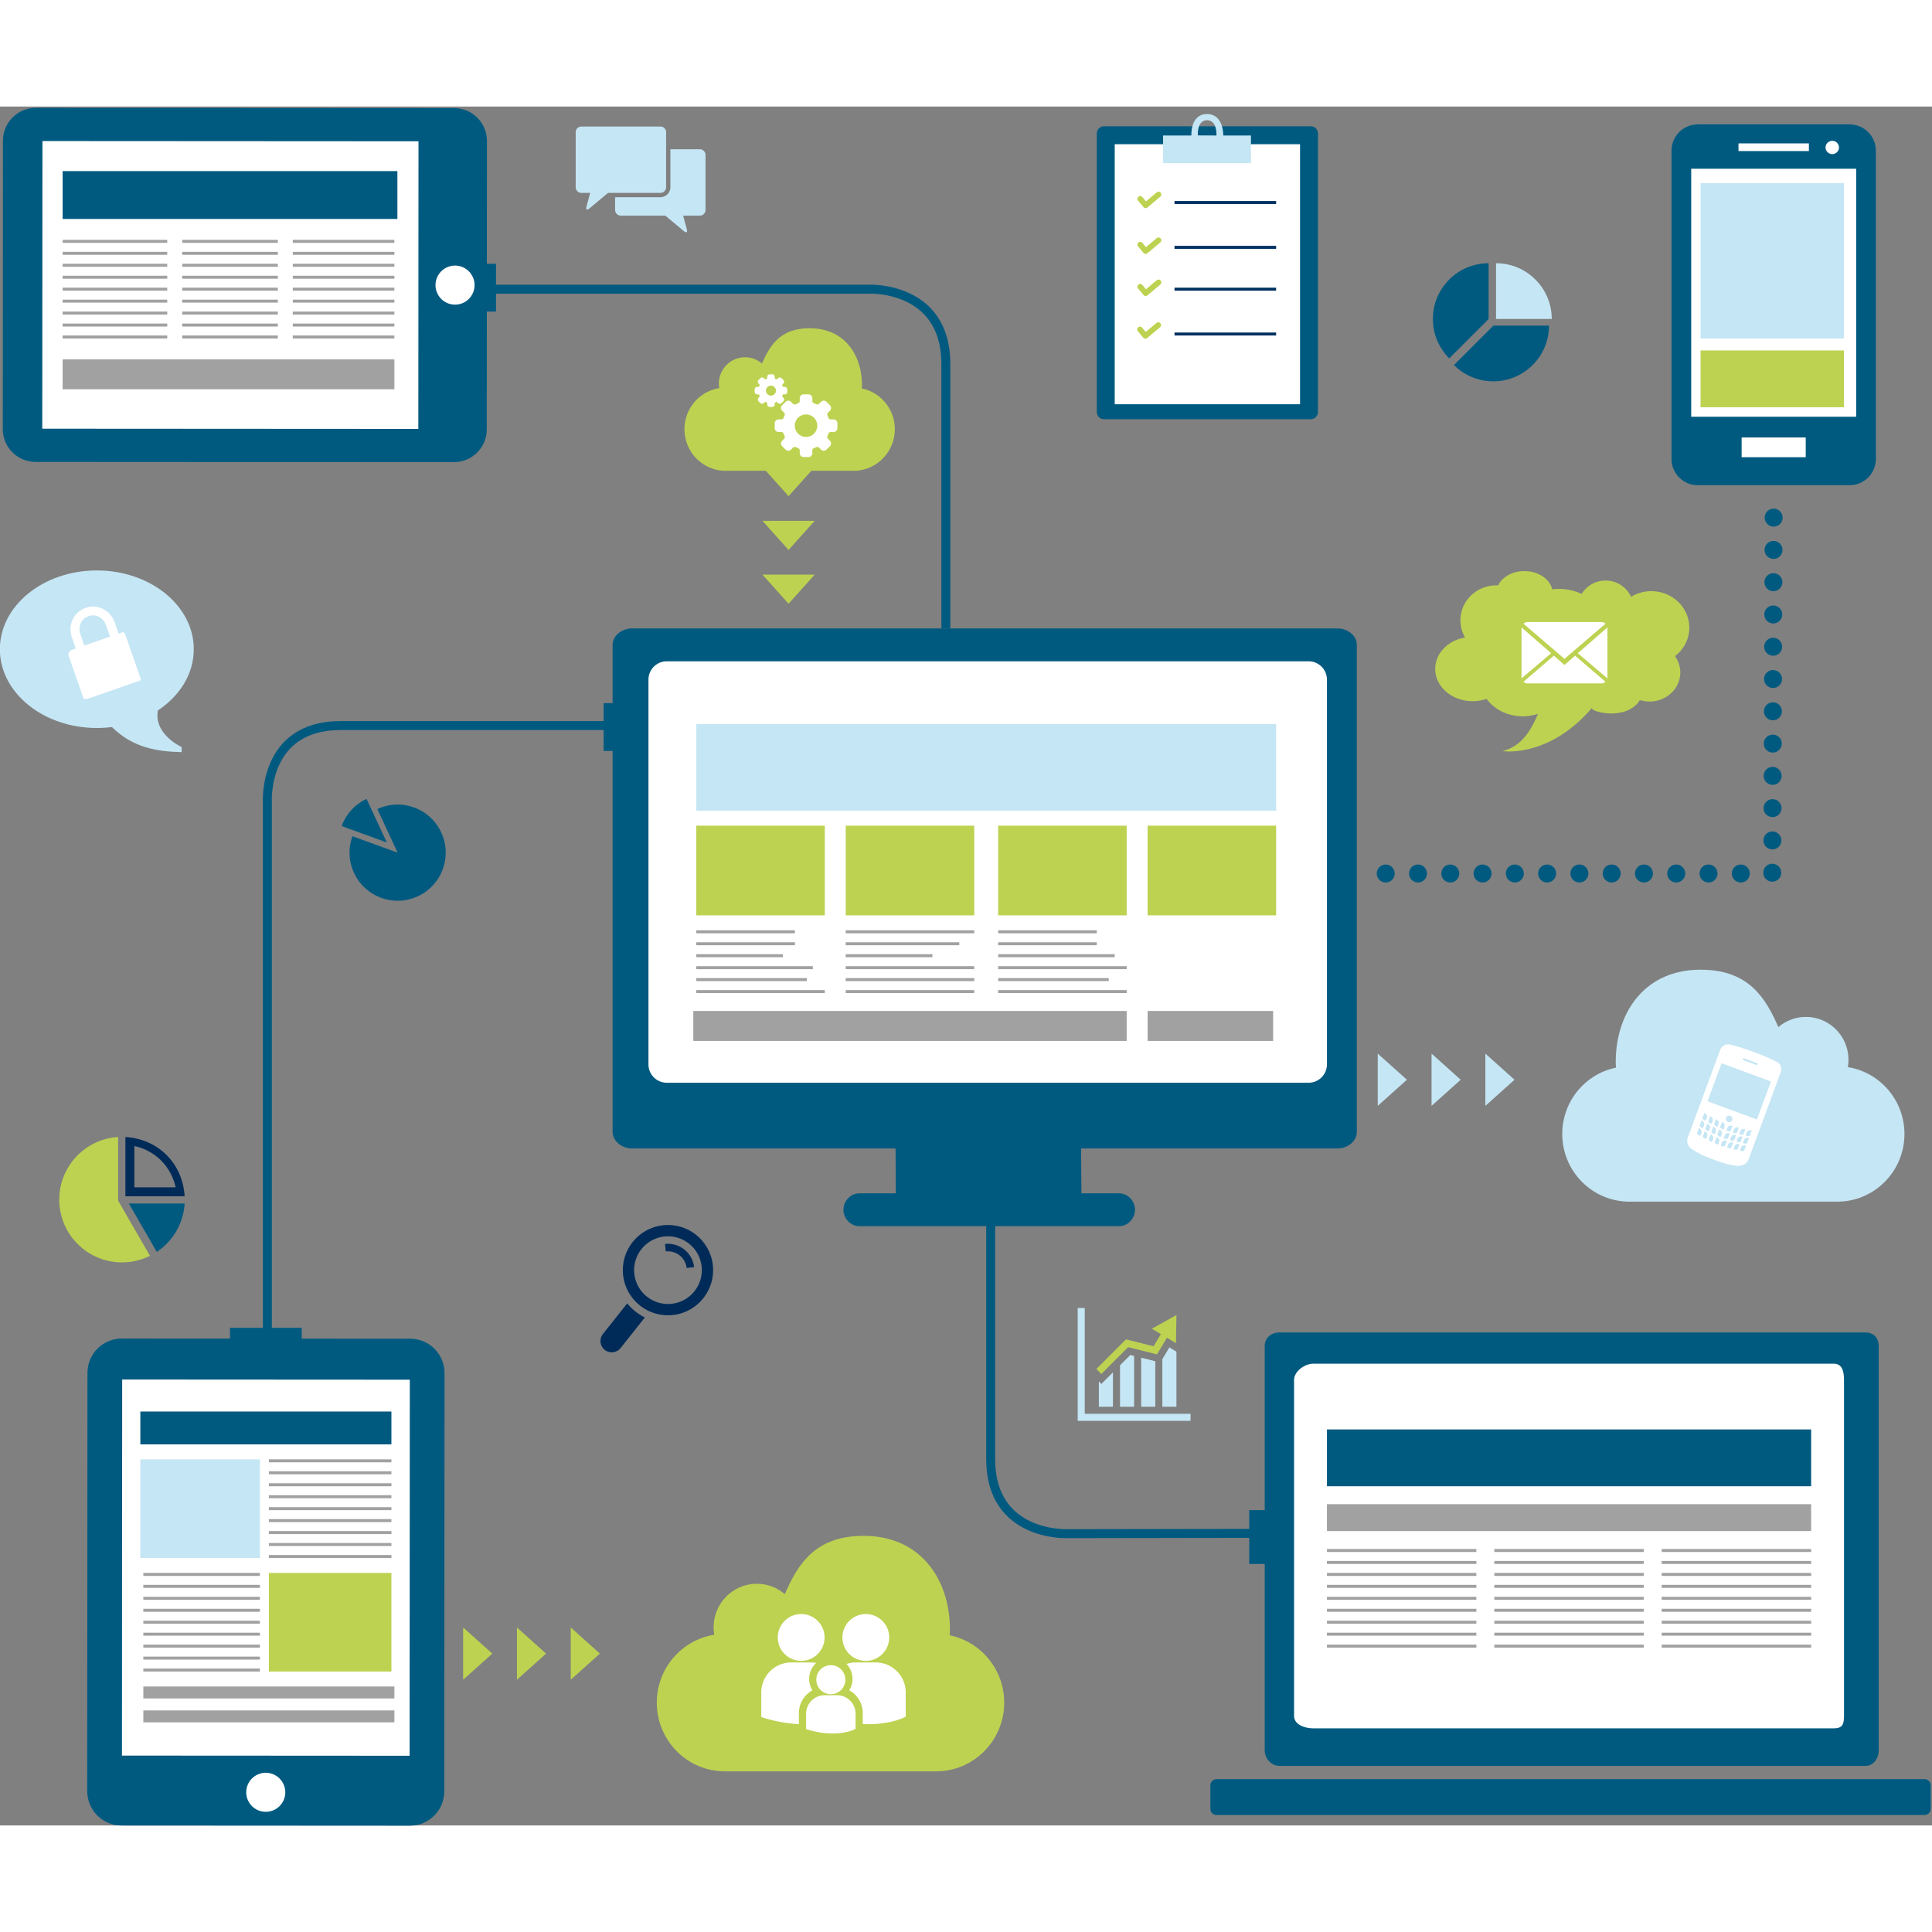 <svg width="600" height="600" viewBox="0 0 500.306 445.123" xmlns="http://www.w3.org/2000/svg"><rect x="0" y="0" width="500.306" height="445.123" fill="#808080" stroke="none"/><defs><clipPath clipPathUnits="userSpaceOnUse" id="a"><path d="M0 800h800V0H0Z"/></clipPath></defs><g clip-path="url(#a)" transform="matrix(.774 0 0 -.774 -56.537 552.328)" style="display:inline"><g style="fill:#bdd251"><path d="M0 0a11.444 11.444 0 0 0-1.539 5.868c.073 6.465 5.493 11.646 12.108 11.569l.509-.017c1.299 2.827 4.81 4.83 8.917 4.783 4.619-.05 8.425-2.679 9.158-6.084.797.094 1.613.143 2.448.133 2.714-.03 5.249-.639 7.416-1.667a9.39 9.39 0 0 0 8.111 4.466 9.407 9.407 0 0 0 8.425-5.437 13.02 13.02 0 0 0 6.92 1.882c7.011-.081 12.634-5.605 12.556-12.343-.04-3.814-1.907-7.199-4.788-9.402 1.141-1.588 1.801-3.505 1.778-5.565-.062-5.383-4.746-9.692-10.463-9.627-1.074.011-3.077.474-3.077.474-4.477-7.184-17.057-3.805-15.976-2.534-14.211-16.711-29.588-14.621-29.957-14.475 6.06 1.445 9.32 6.384 11.863 12.418a16.014 16.014 0 0 0-5.27-.815c-5.037.058-9.439 2.386-11.94 5.851a14.094 14.094 0 0 0-4.852-.789c-6.876.079-12.394 4.96-12.326 10.9C-9.921-5.24-5.646-.968 0 0" style="fill:#bdd251;fill-opacity:1;fill-rule:nonzero;stroke:none" transform="translate(563.206 535.965)"/></g><g style="fill:#005a80"><path d="M0 0h-196.102c-2.684 0-4.899-1.81-4.899-4.495v-135.328c0-2.685 2.215-5.184 4.899-5.184H.01c2.685 0 4.415 2.501 4.415 5.184V-4.495C4.425-1.81 2.687 0 0 0" style="fill:#005a80;fill-opacity:1;fill-rule:nonzero;stroke:none" transform="translate(697.18 303.446)"/></g><path d="M0 0c0-2.949-.641-4.144-3.419-4.144h-174.166C-180.363-4.144-184-2.949-184 0v112.402c0 2.949 3.637 5.454 6.415 5.454H-3.419c2.778 0 3.419-2.505 3.419-5.454z" style="fill:#fff;fill-opacity:1;fill-rule:nonzero;stroke:none" transform="translate(690 175.144)"/><g style="fill:#005a80"><path d="M0 0a2.044 2.044 0 0 0-2.044-2.044h-236.912A2.044 2.044 0 0 0-241 0v7.912c0 1.129.915 2.044 2.044 2.044H-2.044A2.044 2.044 0 0 0 0 7.912Z" style="fill:#005a80;fill-opacity:1;fill-rule:nonzero;stroke:none" transform="translate(719 144.044)"/></g><g style="fill:#005a80"><path d="m0 0-.056-96.5c-.004-6.083 4.914-10.982 10.992-10.986l139.938-.082c6.06-.003 10.998 4.891 11.001 10.974l.057 96.499c.003 6.064-4.924 10.988-10.988 10.991l-139.939.082C4.927 10.987.004 6.064 0 0" style="fill:#005a80;fill-opacity:1;fill-rule:nonzero;stroke:none" transform="translate(74.032 702.192)"/></g><path d="M0 0a6.525 6.525 0 0 0-6.53-6.527 6.53 6.53 0 1 0 .008 13.062C-2.916 6.533.002 3.601 0 0" style="fill:#fff;fill-opacity:1;fill-rule:nonzero;stroke:none" transform="translate(231.815 653.855)"/><path d="m0 0-.056-96.233-125.815.074.057 96.233z" style="fill:#fff;fill-opacity:1;fill-rule:nonzero;stroke:none" transform="translate(213.06 701.982)"/><g style="fill:#005a80"><path d="M0 0a2.416 2.416 0 0 0-2.416-2.416h-69.168A2.416 2.416 0 0 0-74 0v93.167a2.417 2.417 0 0 0 2.416 2.417h69.168A2.417 2.417 0 0 0 0 93.167Z" style="fill:#005a80;fill-opacity:1;fill-rule:nonzero;stroke:none" transform="translate(514 611.416)"/></g><path d="M508 614h-62v87h62z" style="fill:#fff;fill-opacity:1;fill-rule:nonzero;stroke:none"/><g style="fill:#c5e6f4"><path d="M0 0c3.297.009 3.177-4.501 3.157-5.1l-6.228.025C-3.247.311 0 0 0 0m5.437-5.1S5.638 2.073 0 2.073-5.235-5.1-5.235-5.1h-9.464v-9.263h29.398V-5.1Z" style="fill:#c5e6f4;fill-opacity:1;fill-rule:nonzero;stroke:none" transform="translate(476.875 709.021)"/></g><path d="M500 681h-34v1h34zm0-15h-34v1h34zm0-14h-34v1h34zm0-15h-34v1h34z" style="fill:#003160;fill-opacity:1;fill-rule:nonzero;stroke:none"/><g style="fill:#bdd251"><path d="m0 0-3.589-3.013-1.206 1.436A.936.936 0 1 1-6.23-2.782l1.809-2.154a.937.937 0 0 1 1.32-.115l4.306 3.616A.936.936 0 1 1 0 0" style="fill:#bdd251;fill-opacity:1;fill-rule:nonzero;stroke:none" transform="translate(460.048 684.882)"/></g><g style="fill:#bdd251"><path d="m0 0-3.589-3.013-1.206 1.436A.936.936 0 1 1-6.23-2.782l1.809-2.153a.936.936 0 0 1 1.32-.116l4.306 3.616A.936.936 0 1 1 0 0" style="fill:#bdd251;fill-opacity:1;fill-rule:nonzero;stroke:none" transform="translate(460.048 669.578)"/></g><g style="fill:#bdd251"><path d="m0 0-3.589-3.013-1.206 1.436A.936.936 0 1 1-6.23-2.782l1.809-2.153a.936.936 0 0 1 1.32-.116l4.306 3.616A.936.936 0 1 1 0 0" style="fill:#bdd251;fill-opacity:1;fill-rule:nonzero;stroke:none" transform="translate(460.048 655.483)"/></g><path d="m0 0-3.589-3.013-1.206 1.436A.936.936 0 1 1-6.23-2.782l1.809-2.153a.936.936 0 0 1 1.32-.116l4.306 3.616A.936.936 0 1 1 0 0" style="fill:#bdd251;fill-opacity:1;fill-rule:nonzero;stroke:none" transform="translate(459.967 641.206)"/><g style="fill:#005a80;stroke:#005a80"><path d="m0 0-96.5.056c-6.083.004-10.982-4.914-10.986-10.992l-.082-139.938c-.003-6.06 4.891-10.998 10.974-11.001l96.499-.057c6.064-.003 10.988 4.924 10.991 10.988l.082 139.939C10.987-4.927 6.064-.004 0 0" style="fill:#005a80;fill-opacity:1;fill-rule:nonzero;stroke:#005a80" transform="translate(210.292 300.856)"/></g><path d="M0 0a6.525 6.525 0 0 0-6.527 6.53 6.53 6.53 0 1 0 13.062-.008C6.533 2.916 3.601-.002 0 0" style="fill:#fff;fill-opacity:1;fill-rule:nonzero;stroke:none" transform="translate(161.955 143.073)"/><path d="m0 0-96.233.056.074 125.815 96.233-.057z" style="fill:#fff;fill-opacity:1;fill-rule:nonzero;stroke:none" transform="translate(210.082 161.827)"/><g style="fill:#bdd251"><path d="M0 0c0-7.687-6.187-13.92-13.816-13.92h-42.747c-7.628 0-13.813 6.233-13.813 13.92 0 6.943 5.044 12.694 11.643 13.747a8.83 8.83 0 0 0-.13 1.504c0 4.871 3.919 8.819 8.755 8.819a8.663 8.663 0 0 0 5.657-2.093c2.718 6.171 6.202 11.803 15.978 11.803 11.855 0 17.474-9.213 17.474-18.934 0-.406-.017-.809-.045-1.208C-4.742 12.345 0 6.73 0 0" style="fill:#bdd251;fill-opacity:1;fill-rule:nonzero;stroke:none" transform="translate(372.423 605.65)"/></g><g style="fill:#bdd251"><path d="M0 0c0-12.697-10.218-22.99-22.818-22.99H-93.42c-12.6 0-22.814 10.293-22.814 22.99 0 11.467 8.33 20.966 19.229 22.704a14.677 14.677 0 0 0-.215 2.485c0 8.045 6.473 14.566 14.46 14.566 3.562 0 6.825-1.298 9.344-3.458 4.489 10.193 10.244 19.494 26.389 19.494 19.58 0 28.861-15.215 28.861-31.271 0-.671-.029-1.336-.074-1.995C-7.832 20.389 0 11.116 0 0" style="fill:#bdd251;fill-opacity:1;fill-rule:nonzero;stroke:none" transform="translate(409.025 179.6)"/></g><g style="fill:#c5e6f4"><path d="M0 0c0-12.506 10.065-22.644 22.475-22.644h69.539c12.41 0 22.471 10.138 22.471 22.644 0 11.295-8.205 20.651-18.94 22.363.137.792.212 1.608.212 2.447 0 7.924-6.376 14.346-14.242 14.346a14.089 14.089 0 0 1-9.204-3.405C67.89 45.79 62.221 54.952 46.319 54.952c-19.285 0-28.426-14.986-28.426-30.801 0-.661.028-1.316.072-1.965C7.714 20.082 0 10.949 0 0" style="fill:#c5e6f4;fill-opacity:1;fill-rule:nonzero;stroke:none" transform="translate(595.731 369.856)"/></g><g style="fill:#005a80"><path d="M0 0a3 3 0 1 1-6 0 3 3 0 0 1 6 0" style="fill:#005a80;fill-opacity:1;fill-rule:nonzero;stroke:none" transform="translate(669.46 576.066)"/></g><g style="fill:#005a80"><path d="M0 0a3 3 0 1 1-6 0 3 3 0 0 1 6 0" style="fill:#005a80;fill-opacity:1;fill-rule:nonzero;stroke:none" transform="translate(669.418 565.266)"/></g><g style="fill:#005a80"><path d="M0 0a3 3 0 1 1-6 0 3 3 0 0 1 6 0" style="fill:#005a80;fill-opacity:1;fill-rule:nonzero;stroke:none" transform="translate(669.376 554.466)"/></g><g style="fill:#005a80"><path d="M0 0a3 3 0 1 1-6 0 3 3 0 0 1 6 0" style="fill:#005a80;fill-opacity:1;fill-rule:nonzero;stroke:none" transform="translate(669.335 543.666)"/></g><g style="fill:#005a80"><path d="M0 0a3 3 0 1 1-6 0 3 3 0 0 1 6 0" style="fill:#005a80;fill-opacity:1;fill-rule:nonzero;stroke:none" transform="translate(669.293 532.866)"/></g><g style="fill:#005a80"><path d="M0 0a3 3 0 1 1-6 0 3 3 0 0 1 6 0" style="fill:#005a80;fill-opacity:1;fill-rule:nonzero;stroke:none" transform="translate(669.251 522.066)"/></g><g style="fill:#005a80"><path d="M0 0a3 3 0 1 1-6 0 3 3 0 0 1 6 0" style="fill:#005a80;fill-opacity:1;fill-rule:nonzero;stroke:none" transform="translate(669.21 511.266)"/></g><g style="fill:#005a80"><path d="M0 0a3 3 0 1 1-6 0 3 3 0 0 1 6 0" style="fill:#005a80;fill-opacity:1;fill-rule:nonzero;stroke:none" transform="translate(669.168 500.466)"/></g><g style="fill:#005a80"><path d="M0 0a3 3 0 1 1-6 0 3 3 0 0 1 6 0" style="fill:#005a80;fill-opacity:1;fill-rule:nonzero;stroke:none" transform="translate(669.126 489.666)"/></g><g style="fill:#005a80"><path d="M0 0a3 3 0 1 1-6 0 3 3 0 0 1 6 0" style="fill:#005a80;fill-opacity:1;fill-rule:nonzero;stroke:none" transform="translate(669.085 478.866)"/></g><g style="fill:#005a80"><path d="M0 0a3 3 0 1 1-6 0 3 3 0 0 1 6 0" style="fill:#005a80;fill-opacity:1;fill-rule:nonzero;stroke:none" transform="translate(669.043 468.067)"/></g><g style="fill:#005a80"><path d="M0 0a3 3 0 1 1-6 0 3 3 0 0 1 6 0" style="fill:#005a80;fill-opacity:1;fill-rule:nonzero;stroke:none" transform="translate(669.001 457.267)"/></g><g style="fill:#005a80"><path d="M0 0a3 3 0 1 1-6 0 3 3 0 0 1 6 0" style="fill:#005a80;fill-opacity:1;fill-rule:nonzero;stroke:none" transform="translate(658.467 457)"/></g><g style="fill:#005a80"><path d="M0 0a3 3 0 1 1-6 0 3 3 0 0 1 6 0" style="fill:#005a80;fill-opacity:1;fill-rule:nonzero;stroke:none" transform="translate(647.667 457)"/></g><g style="fill:#005a80"><path d="M0 0a3 3 0 1 1-6 0 3 3 0 0 1 6 0" style="fill:#005a80;fill-opacity:1;fill-rule:nonzero;stroke:none" transform="translate(636.867 457)"/></g><g style="fill:#005a80"><path d="M0 0a3 3 0 1 1-6 0 3 3 0 0 1 6 0" style="fill:#005a80;fill-opacity:1;fill-rule:nonzero;stroke:none" transform="translate(626.067 457)"/></g><g style="fill:#005a80"><path d="M0 0a3 3 0 1 1-6 0 3 3 0 0 1 6 0" style="fill:#005a80;fill-opacity:1;fill-rule:nonzero;stroke:none" transform="translate(615.267 457)"/></g><g style="fill:#005a80"><path d="M0 0a3 3 0 1 1-6 0 3 3 0 0 1 6 0" style="fill:#005a80;fill-opacity:1;fill-rule:nonzero;stroke:none" transform="translate(604.467 457)"/></g><g style="fill:#005a80"><path d="M0 0a3 3 0 1 1-6 0 3 3 0 0 1 6 0" style="fill:#005a80;fill-opacity:1;fill-rule:nonzero;stroke:none" transform="translate(593.667 457)"/></g><g style="fill:#005a80"><path d="M0 0a3 3 0 1 1-6 0 3 3 0 0 1 6 0" style="fill:#005a80;fill-opacity:1;fill-rule:nonzero;stroke:none" transform="translate(582.867 457)"/></g><g style="fill:#005a80"><path d="M0 0a3 3 0 1 1-6 0 3 3 0 0 1 6 0" style="fill:#005a80;fill-opacity:1;fill-rule:nonzero;stroke:none" transform="translate(572.067 457)"/></g><g style="fill:#005a80"><path d="M0 0a3 3 0 1 1-6 0 3 3 0 0 1 6 0" style="fill:#005a80;fill-opacity:1;fill-rule:nonzero;stroke:none" transform="translate(561.267 457)"/></g><g style="fill:#005a80"><path d="M0 0a3 3 0 1 1-6 0 3 3 0 0 1 6 0" style="fill:#005a80;fill-opacity:1;fill-rule:nonzero;stroke:none" transform="translate(550.467 457)"/></g><g style="fill:#005a80"><path d="M0 0a3 3 0 1 1-6 0 3 3 0 0 1 6 0" style="fill:#005a80;fill-opacity:1;fill-rule:nonzero;stroke:none" transform="translate(539.667 457)"/></g><g style="fill:#005a80"><path d="M0 0h-236.056c-3.232 0-6.509-2.297-6.509-5.528V-168.43c0-3.231 3.277-5.57 6.509-5.57h88.166s.059-15 .08-15h-12.157c-2.962 0-5.365-2.537-5.365-5.498 0-2.962 2.403-5.502 5.365-5.502h86.815c2.962 0 5.365 2.537 5.365 5.502 0 2.961-2.403 5.498-5.365 5.498h-12.555c.019 0-.121 15-.121 15H.012c3.232 0 6.423 2.342 6.423 5.57V-5.528C6.435-2.297 3.235 0 0 0" style="fill:#005a80;fill-opacity:1;fill-rule:nonzero;stroke:none" transform="translate(520.565 539)"/></g><path d="M0 0a6.142 6.142 0 0 0-6.142-6.142h-214.716A6.142 6.142 0 0 0-227 0v128.715a6.142 6.142 0 0 0 6.142 6.143H-6.142A6.142 6.142 0 0 0 0 128.715z" style="fill:#fff;fill-opacity:1;fill-rule:nonzero;stroke:none" transform="translate(517 393.142)"/><g style="fill:#005a80"><path d="M0 0h-50.797c-4.858 0-8.782-3.94-8.782-8.798v-103.141c0-4.842 3.924-8.786 8.782-8.786H0c4.85 0 8.79 3.94 8.79 8.786V-8.798C8.786-3.94 4.85 0 0 0" style="fill:#005a80;fill-opacity:1;fill-rule:nonzero;stroke:none" transform="translate(691.865 707.634)"/></g><path d="M694.067 609.82h-55.194v82.974h55.194z" style="fill:#fff;fill-opacity:1;fill-rule:nonzero;stroke:none"/><path d="M0 0h-23.551v2.568H.004V0Z" style="fill:#fff;fill-opacity:1;fill-rule:nonzero;stroke:none" transform="translate(678.244 698.707)"/><path d="M0 0a2.253 2.253 0 0 0-4.504 0 2.253 2.253 0 0 0 2.252 2.248A2.25 2.25 0 0 0 0 0" style="fill:#fff;fill-opacity:1;fill-rule:nonzero;stroke:none" transform="translate(688.321 699.88)"/><path d="M677.188 596.282h-21.447v6.599h21.447z" style="fill:#fff;fill-opacity:1;fill-rule:nonzero;stroke:none"/><g style="stroke:#005a80;stroke-opacity:1"><path d="M0 0h128s25.5 1 25.5-25v-88.5" style="fill:none;stroke:#005a80;stroke-width:3;stroke-linecap:butt;stroke-linejoin:miter;stroke-miterlimit:10;stroke-dasharray:none;stroke-opacity:1" transform="translate(236 652.5)"/></g><path d="M239 645h-6v16h6zm42-147h-6v16h6z" style="fill:#005a80;fill-opacity:1;fill-rule:nonzero;stroke:none"/><g style="fill:#005a80"><path d="M0 0v18.646h-.004c-10.297 0-18.639-8.345-18.639-18.64 0-5.158 2.093-9.826 5.479-13.201L.029 0Z" style="fill:#005a80;fill-opacity:1;fill-rule:nonzero;stroke:none" transform="translate(571.088 642.533)"/></g><g style="fill:#005a80"><path d="M0 0a18.588 18.588 0 0 1 13.161-5.441c10.293 0 18.638 8.342 18.641 18.635H13.195Z" style="fill:#005a80;fill-opacity:1;fill-rule:nonzero;stroke:none" transform="translate(559.495 627.113)"/></g><g style="fill:#c5e6f4"><path d="M0 0v-18.646h18.638v.005C18.638-8.348 10.292-.004 0 0" style="fill:#c5e6f4;fill-opacity:1;fill-rule:nonzero;stroke:none" transform="translate(573.577 661.179)"/></g><g style="fill:#bdd251"><path d="m0 0 10.473-18.141a20.86 20.86 0 0 0-9.337-2.211c-11.602 0-21.008 9.407-21.008 21.008 0 11.159 8.706 20.26 19.695 20.942V.656C-.177.431-.118.205 0 0" style="fill:#bdd251;fill-opacity:1;fill-rule:nonzero;stroke:none" transform="translate(112.747 347.243)"/></g><path d="M0 0c7-1.526 12.288-6.831 13.814-13.831H0Zm-3 3.011v-19.842h19.824C16.17-5.831 8 2.357-3 3.011" style="fill:#002b59;fill-opacity:1;fill-rule:nonzero;stroke:none" transform="translate(118 365.83)"/><g style="fill:#005a80"><path d="M0 0a20.974 20.974 0 0 1 9.325 16.185H-9.343Z" style="fill:#005a80;fill-opacity:1;fill-rule:nonzero;stroke:none" transform="translate(125.5 330.402)"/></g><g style="fill:#005a80"><path d="M0 0a16.03 16.03 0 0 0 8.323 9.072l6.788-14.581Z" style="fill:#005a80;fill-opacity:1;fill-rule:nonzero;stroke:none" transform="translate(187.363 472.876)"/></g><g style="fill:#005a80"><path d="m0 0 6.788-14.581-15.109 5.51a16.021 16.021 0 0 1 .528-12.298c3.748-8.052 13.317-11.542 21.369-7.794 8.051 3.748 11.541 13.318 7.793 21.37C17.621.258 8.052 3.748 0 0" style="fill:#005a80;fill-opacity:1;fill-rule:nonzero;stroke:none" transform="translate(199.292 478.557)"/></g><g style="fill:#c5e6f4"><path d="M0 0v-2.36h-37.757v37.757h2.36V0Z" style="fill:#c5e6f4;fill-opacity:1;fill-rule:nonzero;stroke:none" transform="translate(471.367 276.234)"/></g><g style="fill:#bdd251"><path d="m0 0 9.64-2.408 3.337 5.558L16 1.334l.157 9.412-8.23-4.568 3.024-1.816L8.515.302-.724 2.613l-9.911-9.911 1.668-1.669z" style="fill:#bdd251;fill-opacity:1;fill-rule:nonzero;stroke:none" transform="translate(450.49 298.525)"/></g><g style="fill:#c5e6f4"><path d="M0 0h4.72v17l-1.275.318L0 13.873Z" style="fill:#c5e6f4;fill-opacity:1;fill-rule:nonzero;stroke:none" transform="translate(447.77 278.594)"/></g><g style="fill:#c5e6f4"><path d="M0 0v-8.462h4.72V3.051L.834-.834Z" style="fill:#c5e6f4;fill-opacity:1;fill-rule:nonzero;stroke:none" transform="translate(440.69 287.056)"/></g><g style="fill:#c5e6f4"><path d="M0 0v-15.929h4.72v18.42L2.348 3.913Z" style="fill:#c5e6f4;fill-opacity:1;fill-rule:nonzero;stroke:none" transform="translate(461.928 294.522)"/></g><g style="fill:#c5e6f4"><path d="M0 0v15.23l-4.72 1.18V0Z" style="fill:#c5e6f4;fill-opacity:1;fill-rule:nonzero;stroke:none" transform="translate(459.568 278.594)"/></g><g style="stroke:#005a80;stroke-opacity:1"><path d="M0 0h-88.997c-26 0-24.503-25.497-24.503-25.497v-128l-.005-56.703" style="fill:none;stroke:#005a80;stroke-width:3;stroke-linecap:butt;stroke-linejoin:miter;stroke-miterlimit:10;stroke-dasharray:none;stroke-opacity:1" transform="translate(276 506.5)"/></g><path d="M174 296h-24v9h24z" style="fill:#005a80;fill-opacity:1;fill-rule:nonzero;stroke:none"/><g style="stroke:#005a80;stroke-opacity:1"><path d="m0 0-71.625-.119S-97.25-1.242-97.25 24.758v88.995" style="fill:none;stroke:#005a80;stroke-width:3;stroke-linecap:butt;stroke-linejoin:miter;stroke-miterlimit:10;stroke-dasharray:none;stroke-opacity:1" transform="translate(501.75 236.248)"/></g><path d="M499 226h-8v18h8z" style="fill:#005a80;fill-opacity:1;fill-rule:nonzero;stroke:none"/><path d="M500 478H306v29h194z" style="fill:#c5e6f4;fill-opacity:1;fill-rule:nonzero;stroke:none"/><path d="M679 252H517v19h162z" style="fill:#005a80;fill-opacity:1;fill-rule:nonzero;stroke:none"/><path d="M679 237H517v9h162z" style="fill:#a1a1a1;fill-opacity:1;fill-rule:nonzero;stroke:none"/><path d="M690 636h-48v52h48z" style="fill:#c5e6f4;fill-opacity:1;fill-rule:nonzero;stroke:none"/><path d="M690 613h-48v19h48z" style="fill:#bdd251;fill-opacity:1;fill-rule:nonzero;stroke:none"/><path d="M450 401H305v10h145zM205 619H94v10h111zm294-218h-42v10h42z" style="fill:#a1a1a1;fill-opacity:1;fill-rule:nonzero;stroke:none"/><path d="M349 443h-43v30h43zM204 190h-41v33h41zm195 253h-43v30h43zm51 0h-43v30h43zm50 0h-43v30h43z" style="fill:#bdd251;fill-opacity:1;fill-rule:nonzero;stroke:none"/><path d="M204 266h-84v11h84z" style="fill:#005a80;fill-opacity:1;fill-rule:nonzero;stroke:none"/><path d="M205 181h-84v4h84zm0-8h-84v4h84z" style="fill:#a1a1a1;fill-opacity:1;fill-rule:nonzero;stroke:none"/><path d="M206 676H94v16h112z" style="fill:#005a80;fill-opacity:1;fill-rule:nonzero;stroke:none"/><path d="M160 228h-40v33h40z" style="fill:#c5e6f4;fill-opacity:1;fill-rule:nonzero;stroke:none"/><g style="fill:#c5e6f4"><path d="M0 0v17.492l9.75-8.746Z" style="fill:#c5e6f4;fill-opacity:1;fill-rule:nonzero;stroke:none" transform="translate(534 379.254)"/></g><g style="fill:#c5e6f4"><path d="M0 0v17.492l9.75-8.746Z" style="fill:#c5e6f4;fill-opacity:1;fill-rule:nonzero;stroke:none" transform="translate(552 379.254)"/></g><g style="fill:#c5e6f4"><path d="M0 0v17.492l9.75-8.746Z" style="fill:#c5e6f4;fill-opacity:1;fill-rule:nonzero;stroke:none" transform="translate(570 379.254)"/></g><g style="fill:#bdd251"><path d="M0 0h17.492L8.746-9.75Z" style="fill:#bdd251;fill-opacity:1;fill-rule:nonzero;stroke:none" transform="translate(328.13 593)"/></g><g style="fill:#bdd251"><path d="M0 0h17.492L8.746-9.75Z" style="fill:#bdd251;fill-opacity:1;fill-rule:nonzero;stroke:none" transform="translate(328.13 575)"/></g><g style="fill:#bdd251"><path d="M0 0h17.492L8.746-9.75Z" style="fill:#bdd251;fill-opacity:1;fill-rule:nonzero;stroke:none" transform="translate(328.13 557)"/></g><g style="fill:#bdd251"><path d="M0 0v17.492l9.75-8.746Z" style="fill:#bdd251;fill-opacity:1;fill-rule:nonzero;stroke:none" transform="translate(228 187.254)"/></g><g style="fill:#bdd251"><path d="M0 0v17.492l9.75-8.746Z" style="fill:#bdd251;fill-opacity:1;fill-rule:nonzero;stroke:none" transform="translate(246 187.254)"/></g><g style="fill:#bdd251"><path d="M0 0v17.492l9.75-8.746Z" style="fill:#bdd251;fill-opacity:1;fill-rule:nonzero;stroke:none" transform="translate(264 187.254)"/></g><g style="fill:#c5e6f4"><path d="M0 0h-9.837v-12.692a3.356 3.356 0 0 0-3.352-3.352h-15.147v-4.25c0-1.057.857-1.915 1.915-1.915h14.881l6.218-5.193c.812-.678 1.248-.399.975.622l-1.215 4.541c-.002.01-.008.02-.011.03H0c1.057 0 1.915.857 1.915 1.915v18.38A1.916 1.916 0 0 1 0 0" style="fill:#c5e6f4;fill-opacity:1;fill-rule:nonzero;stroke:none" transform="translate(307.179 699.313)"/></g><g style="fill:#c5e6f4"><path d="M0 0h2.927c-.003-.011-.009-.02-.012-.031l-1.214-4.54c-.173-.644-.063-.993.245-.993.18 0 .429.12.729.37L8.893 0h17.528c1.057 0 1.915.857 1.915 1.915v18.379a1.915 1.915 0 0 1-1.915 1.915H0a1.915 1.915 0 0 1-1.915-1.915V1.915C-1.915.857-1.058 0 0 0" style="fill:#c5e6f4;fill-opacity:1;fill-rule:nonzero;stroke:none" transform="translate(267.57 684.706)"/></g><path d="m0 0 16.514-6.098-4.699-12.727L-4.7-12.727Zm7.498 1.628L11.874.012a.318.318 0 1 0-.22-.598L7.277 1.03a.318.318 0 0 0 .221.598m2.023-25.694a.517.517 0 0 0-.53-.318l-.589.081c-.217.03-.332.222-.256.428l.247.668c.136.368.494.691.799.723l.555.055c.218.022.333-.127.257-.333l-.482-1.304zm-.928-2.515a.516.516 0 0 0-.53-.318l-.59.081c-.217.031-.332.222-.256.428l.247.667c.136.369.495.693.799.724l.555.055c.218.021.333-.127.257-.333zM7.6-29.099a.516.516 0 0 0-.531-.318l-.589.082c-.218.03-.331.221-.255.426l.246.667c.136.369.494.693.799.724l.554.055c.218.022.334-.128.258-.333L7.601-29.1Zm-.237 5.495a.513.513 0 0 0-.53-.318l-.59.081c-.217.03-.33.221-.254.427l.246.668c.136.368.494.693.799.723l.554.056c.217.022.333-.127.257-.333zm-.929-2.516a.516.516 0 0 0-.53-.318l-.589.082c-.218.03-.331.22-.255.426l.246.667c.136.369.494.693.799.724l.554.055c.217.022.332-.127.256-.333zm-.992-2.518a.515.515 0 0 0-.531-.318l-.589.081c-.217.03-.332.222-.256.428l.246.667c.136.368.495.692.801.722l.554.056c.217.022.332-.127.256-.332zm-.224 5.566a.516.516 0 0 0-.53-.318l-.59.082c-.217.03-.331.221-.255.427l.247.667c.136.369.494.693.799.724l.554.055c.218.022.333-.127.257-.332zm-.929-2.515a.517.517 0 0 0-.53-.319l-.59.082c-.217.03-.33.222-.255.427l.247.667c.136.369.493.693.799.724l.554.056c.218.022.333-.127.257-.333zm-.993-2.518a.516.516 0 0 0-.53-.318l-.59.082c-.217.031-.331.221-.255.427l.247.668c.136.368.494.692.799.723l.553.055c.22.022.335-.127.259-.333l-.482-1.304zm-.215 5.631a.515.515 0 0 0-.529-.318l-.59.082c-.217.03-.332.222-.256.427l.247.668c.136.368.494.692.8.723l.554.055c.218.022.333-.127.257-.332l-.482-1.305Zm-.929-2.516a.515.515 0 0 0-.53-.318l-.589.082c-.217.03-.332.221-.256.427l.247.668c.136.369.494.692.8.723l.554.055c.218.022.333-.127.257-.332l-.482-1.305Zm-.992-2.517a.516.516 0 0 0-.531-.319l-.588.082c-.218.03-.332.222-.256.427l.246.668c.136.368.495.692.8.722l.553.057c.218.022.334-.128.258-.333zm.336 9.264a1.079 1.079 0 1 0 2.025-.746 1.079 1.079 0 0 0-2.025.746M-1.074-27c-.076-.205-.287-.276-.472-.158l-.501.321a.514.514 0 0 0-.196.586l.481 1.304c.076.205.26.244.412.086l.384-.403c.213-.222.275-.7.139-1.069L-1.074-27m.64 5.824.482 1.304c.076.206.261.244.413.086l.383-.402c.213-.222.275-.701.139-1.07l-.247-.668c-.076-.205-.288-.276-.472-.157l-.5.32a.515.515 0 0 0-.198.587m-.034-1.126.383-.402c.213-.222.275-.701.139-1.07l-.247-.667c-.076-.206-.288-.277-.472-.158l-.5.32a.514.514 0 0 0-.197.587l.481 1.304c.076.206.261.244.413.086m-2.619-3.763c-.076-.206-.286-.277-.471-.159l-.501.321a.514.514 0 0 0-.196.586l.481 1.304c.076.206.26.244.412.086l.385-.402c.213-.222.273-.7.137-1.069l-.247-.667m.642 5.823.481 1.304c.076.206.26.244.413.086l.384-.403c.212-.221.274-.7.138-1.069l-.247-.668c-.076-.205-.286-.276-.471-.158l-.502.321a.517.517 0 0 0-.196.587m-.035-1.126.385-.402c.211-.222.273-.7.137-1.069l-.247-.668c-.076-.206-.286-.277-.471-.158l-.502.321a.518.518 0 0 0-.196.587l.481 1.303c.077.206.261.245.413.086m-2.584-3.708c-.076-.206-.286-.277-.471-.159l-.501.321a.517.517 0 0 0-.196.587l.482 1.304c.076.205.26.243.411.085l.385-.402c.213-.222.273-.701.137-1.069l-.247-.667m.642 5.824.481 1.304c.076.205.26.243.412.085l.385-.402c.212-.222.274-.701.138-1.069l-.247-.668c-.076-.206-.287-.277-.472-.159l-.501.322a.517.517 0 0 0-.196.587m-.036-1.126.385-.402c.213-.222.274-.701.138-1.07l-.246-.667c-.076-.206-.288-.276-.472-.158l-.501.321a.515.515 0 0 0-.196.587l.481 1.303c.075.206.259.244.411.086m-2.545-3.646c-.076-.206-.288-.277-.472-.158l-.501.321a.515.515 0 0 0-.196.586l.481 1.304c.076.206.26.244.412.086l.386-.402c.212-.222.273-.701.137-1.07l-.247-.667m.641 5.824.481 1.303c.076.206.261.244.413.085l.385-.402c.213-.222.273-.7.137-1.068l-.247-.668c-.075-.206-.286-.277-.471-.159l-.501.321a.518.518 0 0 0-.197.588m-.035-1.126.384-.402c.213-.222.274-.701.138-1.07l-.247-.667c-.076-.206-.286-.277-.471-.159l-.501.321a.516.516 0 0 0-.197.587l.481 1.304c.076.206.261.244.413.086m-3.451-9.446c.092-.068 2.297-1.671 6.175-3.104.37-.136.755-.271 1.118-.389.382-.163.78-.319 1.18-.467 3.638-1.344 6.677-1.632 6.725-1.635 1.866.061 3.155.805 3.631 2.094L19.777-3.035c.546 1.478-.192 3.117-1.634 3.649l-.002.001c-.28.147-2.86 1.485-7.181 3.081l-.531.194C5.505 5.672 3.17 6.148 3.186 6.141A2.863 2.863 0 0 1-.488 4.448L-11.285-24.79c-.573-1.55-.018-3.079 1.437-3.982" style="fill:#fff;fill-opacity:1;fill-rule:nonzero;stroke:none" transform="translate(649.043 393.522)"/><path d="M0 0a3.768 3.768 0 0 0-3.764-3.764A3.768 3.768 0 0 0-7.527 0a3.768 3.768 0 0 0 3.763 3.764A3.768 3.768 0 0 0 0 0m5.44 2.105H4.436c-.271 0-.588.246-.691.537-.096.27-.209.538-.334.798-.134.277-.085.673.107.865l.715.714a1.286 1.286 0 0 1 0 1.817l-1.16 1.16a1.279 1.279 0 0 1-.908.376 1.28 1.28 0 0 1-.909-.376l-.714-.715c-.115-.115-.306-.183-.511-.183a.806.806 0 0 0-.353.076c-.261.126-.53.238-.8.334-.291.104-.537.42-.537.692v1.004c0 .708-.576 1.284-1.284 1.284h-1.641a1.285 1.285 0 0 1-1.284-1.284V8.2c0-.272-.246-.588-.537-.692a8.164 8.164 0 0 1-.799-.333.824.824 0 0 0-.353-.076c-.205 0-.397.069-.512.184l-.714.713a1.273 1.273 0 0 1-.908.376c-.343 0-.666-.133-.908-.376l-1.161-1.16a1.276 1.276 0 0 1-.377-.909c0-.343.134-.665.376-.908l.715-.714c.192-.193.242-.589.108-.865a7.916 7.916 0 0 1-.334-.798c-.103-.291-.42-.537-.691-.537h-1.004A1.286 1.286 0 0 1-14.252.82V-.82c0-.709.576-1.285 1.285-1.285h1.004c.271 0 .588-.246.691-.536.096-.27.208-.538.334-.798.134-.277.084-.673-.108-.865l-.715-.715c-.5-.501-.5-1.316 0-1.817l1.162-1.161c.243-.243.565-.376.908-.376.343 0 .666.133.908.376l.715.714c.115.115.307.184.512.184a.81.81 0 0 0 .353-.076c.26-.125.528-.238.798-.333.291-.104.537-.42.537-.692v-1.004c0-.708.576-1.285 1.284-1.285h1.641c.708 0 1.284.577 1.284 1.285V-8.2c0 .272.246.588.537.692.27.095.539.208.799.333a.822.822 0 0 0 .352.076c.206 0 .398-.069.513-.184l.715-.714c.242-.243.565-.377.908-.377.343 0 .665.134.908.377l1.16 1.161a1.285 1.285 0 0 1 0 1.816l-.714.715c-.192.192-.241.588-.108.865.126.26.238.528.334.798.103.291.42.537.692.537h1.004c.708 0 1.284.576 1.284 1.284V.82c0 .709-.577 1.285-1.285 1.285" style="fill:#fff;fill-opacity:1;fill-rule:nonzero;stroke:none" transform="translate(346.487 606.822)"/><path d="M0 0a1.67 1.67 0 0 0-1.668-1.668A1.67 1.67 0 0 0-3.336 0c0 .92.749 1.668 1.668 1.668A1.67 1.67 0 0 0 0 0m2.288-1.392c.024.068.105.126.143.126h.503c.472 0 .856.384.856.856v.82a.857.857 0 0 1-.856.856h-.502c-.039 0-.12.058-.144.126a4.3 4.3 0 0 1-.176.421c-.031.064-.015.161.012.188l.358.357a.859.859 0 0 1 0 1.211l-.581.58a.847.847 0 0 1-.605.251.847.847 0 0 1-.605-.251l-.358-.357C.322 3.78.284 3.763.229 3.763a.205.205 0 0 0-.083.016 3.944 3.944 0 0 1-.421.176c-.069.024-.126.106-.126.144v.503a.857.857 0 0 1-.856.856h-.821a.857.857 0 0 1-.856-.856v-.503c0-.038-.058-.119-.126-.144a3.978 3.978 0 0 1-.421-.176.208.208 0 0 0-.083-.016c-.055 0-.093.017-.105.029l-.357.357a.85.85 0 0 1-.606.251.85.85 0 0 1-.605-.251l-.58-.58a.857.857 0 0 1 0-1.211l.357-.357c.027-.027.044-.124.013-.188a3.86 3.86 0 0 1-.176-.421c-.025-.068-.106-.126-.144-.126h-.503A.857.857 0 0 1-7.126.41v-.821c0-.472.384-.856.856-.856h.503c.038 0 .119-.057.144-.126.05-.142.109-.284.176-.421.031-.064.014-.16-.013-.187l-.357-.358a.847.847 0 0 1-.251-.605c0-.229.089-.444.251-.605l.58-.58a.85.85 0 0 1 .606-.251.85.85 0 0 1 .605.251l.357.357c.012.011.05.029.105.029a.208.208 0 0 0 .083-.016c.137-.067.279-.126.421-.176.068-.025.126-.106.126-.144v-.503c0-.472.384-.856.856-.856h.821c.472 0 .856.384.856.856v.503c0 .038.057.119.126.143.142.051.284.11.421.176a.189.189 0 0 0 .083.017c.055 0 .093-.018.104-.029l.358-.357a.847.847 0 0 1 .605-.251c.229 0 .444.089.605.251l.581.58a.858.858 0 0 1 0 1.21l-.358.358c-.027.027-.043.123-.012.187.066.138.125.279.176.422" style="fill:#fff;fill-opacity:1;fill-rule:nonzero;stroke:none" transform="translate(332.654 618.559)"/><path d="M0 0h33" style="fill:none;stroke:#a1a1a1;stroke-width:1;stroke-linecap:butt;stroke-linejoin:miter;stroke-miterlimit:10;stroke-dasharray:none;stroke-opacity:1" transform="translate(306 437.5)"/><path d="M0 0h33" style="fill:none;stroke:#a1a1a1;stroke-width:1;stroke-linecap:butt;stroke-linejoin:miter;stroke-miterlimit:10;stroke-dasharray:none;stroke-opacity:1" transform="translate(306 433.5)"/><path d="M0 0h29" style="fill:none;stroke:#a1a1a1;stroke-width:1;stroke-linecap:butt;stroke-linejoin:miter;stroke-miterlimit:10;stroke-dasharray:none;stroke-opacity:1" transform="translate(306 429.5)"/><path d="M0 0h39" style="fill:none;stroke:#a1a1a1;stroke-width:1;stroke-linecap:butt;stroke-linejoin:miter;stroke-miterlimit:10;stroke-dasharray:none;stroke-opacity:1" transform="translate(306 425.5)"/><path d="M0 0h37" style="fill:none;stroke:#a1a1a1;stroke-width:1;stroke-linecap:butt;stroke-linejoin:miter;stroke-miterlimit:10;stroke-dasharray:none;stroke-opacity:1" transform="translate(306 421.5)"/><path d="M0 0h43" style="fill:none;stroke:#a1a1a1;stroke-width:1;stroke-linecap:butt;stroke-linejoin:miter;stroke-miterlimit:10;stroke-dasharray:none;stroke-opacity:1" transform="translate(306 417.5)"/><path d="M0 0h33" style="fill:none;stroke:#a1a1a1;stroke-width:1;stroke-linecap:butt;stroke-linejoin:miter;stroke-miterlimit:10;stroke-dasharray:none;stroke-opacity:1" transform="translate(407 437.5)"/><path d="M0 0h33" style="fill:none;stroke:#a1a1a1;stroke-width:1;stroke-linecap:butt;stroke-linejoin:miter;stroke-miterlimit:10;stroke-dasharray:none;stroke-opacity:1" transform="translate(407 433.5)"/><path d="M0 0h39" style="fill:none;stroke:#a1a1a1;stroke-width:1;stroke-linecap:butt;stroke-linejoin:miter;stroke-miterlimit:10;stroke-dasharray:none;stroke-opacity:1" transform="translate(407 429.5)"/><path d="M0 0h43" style="fill:none;stroke:#a1a1a1;stroke-width:1;stroke-linecap:butt;stroke-linejoin:miter;stroke-miterlimit:10;stroke-dasharray:none;stroke-opacity:1" transform="translate(407 425.5)"/><path d="M0 0h37" style="fill:none;stroke:#a1a1a1;stroke-width:1;stroke-linecap:butt;stroke-linejoin:miter;stroke-miterlimit:10;stroke-dasharray:none;stroke-opacity:1" transform="translate(407 421.5)"/><path d="M0 0h43" style="fill:none;stroke:#a1a1a1;stroke-width:1;stroke-linecap:butt;stroke-linejoin:miter;stroke-miterlimit:10;stroke-dasharray:none;stroke-opacity:1" transform="translate(407 417.5)"/><path d="M0 0h43" style="fill:none;stroke:#a1a1a1;stroke-width:1;stroke-linecap:butt;stroke-linejoin:miter;stroke-miterlimit:10;stroke-dasharray:none;stroke-opacity:1" transform="translate(356 437.5)"/><path d="M0 0h38" style="fill:none;stroke:#a1a1a1;stroke-width:1;stroke-linecap:butt;stroke-linejoin:miter;stroke-miterlimit:10;stroke-dasharray:none;stroke-opacity:1" transform="translate(356 433.5)"/><path d="M0 0h29" style="fill:none;stroke:#a1a1a1;stroke-width:1;stroke-linecap:butt;stroke-linejoin:miter;stroke-miterlimit:10;stroke-dasharray:none;stroke-opacity:1" transform="translate(356 429.5)"/><path d="M0 0h43" style="fill:none;stroke:#a1a1a1;stroke-width:1;stroke-linecap:butt;stroke-linejoin:miter;stroke-miterlimit:10;stroke-dasharray:none;stroke-opacity:1" transform="translate(356 425.5)"/><path d="M0 0h43" style="fill:none;stroke:#a1a1a1;stroke-width:1;stroke-linecap:butt;stroke-linejoin:miter;stroke-miterlimit:10;stroke-dasharray:none;stroke-opacity:1" transform="translate(356 421.5)"/><path d="M0 0h43" style="fill:none;stroke:#a1a1a1;stroke-width:1;stroke-linecap:butt;stroke-linejoin:miter;stroke-miterlimit:10;stroke-dasharray:none;stroke-opacity:1" transform="translate(356 417.5)"/><path d="M0 0h41" style="fill:none;stroke:#a1a1a1;stroke-width:1;stroke-linecap:butt;stroke-linejoin:miter;stroke-miterlimit:10;stroke-dasharray:none;stroke-opacity:1" transform="translate(163 260.5)"/><path d="M0 0h41" style="fill:none;stroke:#a1a1a1;stroke-width:1;stroke-linecap:butt;stroke-linejoin:miter;stroke-miterlimit:10;stroke-dasharray:none;stroke-opacity:1" transform="translate(163 256.5)"/><path d="M0 0h41" style="fill:none;stroke:#a1a1a1;stroke-width:1;stroke-linecap:butt;stroke-linejoin:miter;stroke-miterlimit:10;stroke-dasharray:none;stroke-opacity:1" transform="translate(163 252.5)"/><path d="M0 0h41" style="fill:none;stroke:#a1a1a1;stroke-width:1;stroke-linecap:butt;stroke-linejoin:miter;stroke-miterlimit:10;stroke-dasharray:none;stroke-opacity:1" transform="translate(163 248.5)"/><path d="M0 0h41" style="fill:none;stroke:#a1a1a1;stroke-width:1;stroke-linecap:butt;stroke-linejoin:miter;stroke-miterlimit:10;stroke-dasharray:none;stroke-opacity:1" transform="translate(163 244.5)"/><path d="M0 0h41" style="fill:none;stroke:#a1a1a1;stroke-width:1;stroke-linecap:butt;stroke-linejoin:miter;stroke-miterlimit:10;stroke-dasharray:none;stroke-opacity:1" transform="translate(163 240.5)"/><path d="M0 0h41" style="fill:none;stroke:#a1a1a1;stroke-width:1;stroke-linecap:butt;stroke-linejoin:miter;stroke-miterlimit:10;stroke-dasharray:none;stroke-opacity:1" transform="translate(163 236.5)"/><path d="M0 0h41" style="fill:none;stroke:#a1a1a1;stroke-width:1;stroke-linecap:butt;stroke-linejoin:miter;stroke-miterlimit:10;stroke-dasharray:none;stroke-opacity:1" transform="translate(163 232.5)"/><path d="M0 0h41" style="fill:none;stroke:#a1a1a1;stroke-width:1;stroke-linecap:butt;stroke-linejoin:miter;stroke-miterlimit:10;stroke-dasharray:none;stroke-opacity:1" transform="translate(163 228.5)"/><path d="M0 0h35" style="fill:none;stroke:#a1a1a1;stroke-width:1;stroke-linecap:butt;stroke-linejoin:miter;stroke-miterlimit:10;stroke-dasharray:none;stroke-opacity:1" transform="translate(94 668.5)"/><path d="M0 0h35" style="fill:none;stroke:#a1a1a1;stroke-width:1;stroke-linecap:butt;stroke-linejoin:miter;stroke-miterlimit:10;stroke-dasharray:none;stroke-opacity:1" transform="translate(94 664.5)"/><path d="M0 0h35" style="fill:none;stroke:#a1a1a1;stroke-width:1;stroke-linecap:butt;stroke-linejoin:miter;stroke-miterlimit:10;stroke-dasharray:none;stroke-opacity:1" transform="translate(94 660.5)"/><path d="M0 0h35" style="fill:none;stroke:#a1a1a1;stroke-width:1;stroke-linecap:butt;stroke-linejoin:miter;stroke-miterlimit:10;stroke-dasharray:none;stroke-opacity:1" transform="translate(94 656.5)"/><path d="M0 0h35" style="fill:none;stroke:#a1a1a1;stroke-width:1;stroke-linecap:butt;stroke-linejoin:miter;stroke-miterlimit:10;stroke-dasharray:none;stroke-opacity:1" transform="translate(94 652.5)"/><path d="M0 0h35" style="fill:none;stroke:#a1a1a1;stroke-width:1;stroke-linecap:butt;stroke-linejoin:miter;stroke-miterlimit:10;stroke-dasharray:none;stroke-opacity:1" transform="translate(94 648.5)"/><path d="M0 0h35" style="fill:none;stroke:#a1a1a1;stroke-width:1;stroke-linecap:butt;stroke-linejoin:miter;stroke-miterlimit:10;stroke-dasharray:none;stroke-opacity:1" transform="translate(94 644.5)"/><path d="M0 0h35" style="fill:none;stroke:#a1a1a1;stroke-width:1;stroke-linecap:butt;stroke-linejoin:miter;stroke-miterlimit:10;stroke-dasharray:none;stroke-opacity:1" transform="translate(94 640.5)"/><path d="M0 0h35" style="fill:none;stroke:#a1a1a1;stroke-width:1;stroke-linecap:butt;stroke-linejoin:miter;stroke-miterlimit:10;stroke-dasharray:none;stroke-opacity:1" transform="translate(94 636.5)"/><path d="M0 0h32" style="fill:none;stroke:#a1a1a1;stroke-width:1;stroke-linecap:butt;stroke-linejoin:miter;stroke-miterlimit:10;stroke-dasharray:none;stroke-opacity:1" transform="translate(134 668.5)"/><path d="M0 0h32" style="fill:none;stroke:#a1a1a1;stroke-width:1;stroke-linecap:butt;stroke-linejoin:miter;stroke-miterlimit:10;stroke-dasharray:none;stroke-opacity:1" transform="translate(134 664.5)"/><path d="M0 0h32" style="fill:none;stroke:#a1a1a1;stroke-width:1;stroke-linecap:butt;stroke-linejoin:miter;stroke-miterlimit:10;stroke-dasharray:none;stroke-opacity:1" transform="translate(134 660.5)"/><path d="M0 0h32" style="fill:none;stroke:#a1a1a1;stroke-width:1;stroke-linecap:butt;stroke-linejoin:miter;stroke-miterlimit:10;stroke-dasharray:none;stroke-opacity:1" transform="translate(134 656.5)"/><path d="M0 0h32" style="fill:none;stroke:#a1a1a1;stroke-width:1;stroke-linecap:butt;stroke-linejoin:miter;stroke-miterlimit:10;stroke-dasharray:none;stroke-opacity:1" transform="translate(134 652.5)"/><path d="M0 0h32" style="fill:none;stroke:#a1a1a1;stroke-width:1;stroke-linecap:butt;stroke-linejoin:miter;stroke-miterlimit:10;stroke-dasharray:none;stroke-opacity:1" transform="translate(134 648.5)"/><path d="M0 0h32" style="fill:none;stroke:#a1a1a1;stroke-width:1;stroke-linecap:butt;stroke-linejoin:miter;stroke-miterlimit:10;stroke-dasharray:none;stroke-opacity:1" transform="translate(134 644.5)"/><path d="M0 0h32" style="fill:none;stroke:#a1a1a1;stroke-width:1;stroke-linecap:butt;stroke-linejoin:miter;stroke-miterlimit:10;stroke-dasharray:none;stroke-opacity:1" transform="translate(134 640.5)"/><path d="M0 0h32" style="fill:none;stroke:#a1a1a1;stroke-width:1;stroke-linecap:butt;stroke-linejoin:miter;stroke-miterlimit:10;stroke-dasharray:none;stroke-opacity:1" transform="translate(134 636.5)"/><path d="M0 0h50" style="fill:none;stroke:#a1a1a1;stroke-width:1;stroke-linecap:butt;stroke-linejoin:miter;stroke-miterlimit:10;stroke-dasharray:none;stroke-opacity:1" transform="translate(517 230.5)"/><path d="M0 0h50" style="fill:none;stroke:#a1a1a1;stroke-width:1;stroke-linecap:butt;stroke-linejoin:miter;stroke-miterlimit:10;stroke-dasharray:none;stroke-opacity:1" transform="translate(517 226.5)"/><path d="M0 0h50" style="fill:none;stroke:#a1a1a1;stroke-width:1;stroke-linecap:butt;stroke-linejoin:miter;stroke-miterlimit:10;stroke-dasharray:none;stroke-opacity:1" transform="translate(517 222.5)"/><path d="M0 0h50" style="fill:none;stroke:#a1a1a1;stroke-width:1;stroke-linecap:butt;stroke-linejoin:miter;stroke-miterlimit:10;stroke-dasharray:none;stroke-opacity:1" transform="translate(517 218.5)"/><path d="M0 0h50" style="fill:none;stroke:#a1a1a1;stroke-width:1;stroke-linecap:butt;stroke-linejoin:miter;stroke-miterlimit:10;stroke-dasharray:none;stroke-opacity:1" transform="translate(517 214.5)"/><path d="M0 0h50" style="fill:none;stroke:#a1a1a1;stroke-width:1;stroke-linecap:butt;stroke-linejoin:miter;stroke-miterlimit:10;stroke-dasharray:none;stroke-opacity:1" transform="translate(517 210.5)"/><path d="M0 0h50" style="fill:none;stroke:#a1a1a1;stroke-width:1;stroke-linecap:butt;stroke-linejoin:miter;stroke-miterlimit:10;stroke-dasharray:none;stroke-opacity:1" transform="translate(517 206.5)"/><path d="M0 0h50" style="fill:none;stroke:#a1a1a1;stroke-width:1;stroke-linecap:butt;stroke-linejoin:miter;stroke-miterlimit:10;stroke-dasharray:none;stroke-opacity:1" transform="translate(517 202.5)"/><path d="M0 0h50" style="fill:none;stroke:#a1a1a1;stroke-width:1;stroke-linecap:butt;stroke-linejoin:miter;stroke-miterlimit:10;stroke-dasharray:none;stroke-opacity:1" transform="translate(517 198.5)"/><path d="M0 0h50" style="fill:none;stroke:#a1a1a1;stroke-width:1;stroke-linecap:butt;stroke-linejoin:miter;stroke-miterlimit:10;stroke-dasharray:none;stroke-opacity:1" transform="translate(573 230.5)"/><path d="M0 0h50" style="fill:none;stroke:#a1a1a1;stroke-width:1;stroke-linecap:butt;stroke-linejoin:miter;stroke-miterlimit:10;stroke-dasharray:none;stroke-opacity:1" transform="translate(573 226.5)"/><path d="M0 0h50" style="fill:none;stroke:#a1a1a1;stroke-width:1;stroke-linecap:butt;stroke-linejoin:miter;stroke-miterlimit:10;stroke-dasharray:none;stroke-opacity:1" transform="translate(573 222.5)"/><path d="M0 0h50" style="fill:none;stroke:#a1a1a1;stroke-width:1;stroke-linecap:butt;stroke-linejoin:miter;stroke-miterlimit:10;stroke-dasharray:none;stroke-opacity:1" transform="translate(573 218.5)"/><path d="M0 0h50" style="fill:none;stroke:#a1a1a1;stroke-width:1;stroke-linecap:butt;stroke-linejoin:miter;stroke-miterlimit:10;stroke-dasharray:none;stroke-opacity:1" transform="translate(573 214.5)"/><path d="M0 0h50" style="fill:none;stroke:#a1a1a1;stroke-width:1;stroke-linecap:butt;stroke-linejoin:miter;stroke-miterlimit:10;stroke-dasharray:none;stroke-opacity:1" transform="translate(573 210.5)"/><path d="M0 0h50" style="fill:none;stroke:#a1a1a1;stroke-width:1;stroke-linecap:butt;stroke-linejoin:miter;stroke-miterlimit:10;stroke-dasharray:none;stroke-opacity:1" transform="translate(573 206.5)"/><path d="M0 0h50" style="fill:none;stroke:#a1a1a1;stroke-width:1;stroke-linecap:butt;stroke-linejoin:miter;stroke-miterlimit:10;stroke-dasharray:none;stroke-opacity:1" transform="translate(573 202.5)"/><path d="M0 0h50" style="fill:none;stroke:#a1a1a1;stroke-width:1;stroke-linecap:butt;stroke-linejoin:miter;stroke-miterlimit:10;stroke-dasharray:none;stroke-opacity:1" transform="translate(573 198.5)"/><path d="M0 0h50" style="fill:none;stroke:#a1a1a1;stroke-width:1;stroke-linecap:butt;stroke-linejoin:miter;stroke-miterlimit:10;stroke-dasharray:none;stroke-opacity:1" transform="translate(629 230.5)"/><path d="M0 0h50" style="fill:none;stroke:#a1a1a1;stroke-width:1;stroke-linecap:butt;stroke-linejoin:miter;stroke-miterlimit:10;stroke-dasharray:none;stroke-opacity:1" transform="translate(629 226.5)"/><path d="M0 0h50" style="fill:none;stroke:#a1a1a1;stroke-width:1;stroke-linecap:butt;stroke-linejoin:miter;stroke-miterlimit:10;stroke-dasharray:none;stroke-opacity:1" transform="translate(629 222.5)"/><path d="M0 0h50" style="fill:none;stroke:#a1a1a1;stroke-width:1;stroke-linecap:butt;stroke-linejoin:miter;stroke-miterlimit:10;stroke-dasharray:none;stroke-opacity:1" transform="translate(629 218.5)"/><path d="M0 0h50" style="fill:none;stroke:#a1a1a1;stroke-width:1;stroke-linecap:butt;stroke-linejoin:miter;stroke-miterlimit:10;stroke-dasharray:none;stroke-opacity:1" transform="translate(629 214.5)"/><path d="M0 0h50" style="fill:none;stroke:#a1a1a1;stroke-width:1;stroke-linecap:butt;stroke-linejoin:miter;stroke-miterlimit:10;stroke-dasharray:none;stroke-opacity:1" transform="translate(629 210.5)"/><path d="M0 0h50" style="fill:none;stroke:#a1a1a1;stroke-width:1;stroke-linecap:butt;stroke-linejoin:miter;stroke-miterlimit:10;stroke-dasharray:none;stroke-opacity:1" transform="translate(629 206.5)"/><path d="M0 0h50" style="fill:none;stroke:#a1a1a1;stroke-width:1;stroke-linecap:butt;stroke-linejoin:miter;stroke-miterlimit:10;stroke-dasharray:none;stroke-opacity:1" transform="translate(629 202.5)"/><path d="M0 0h50" style="fill:none;stroke:#a1a1a1;stroke-width:1;stroke-linecap:butt;stroke-linejoin:miter;stroke-miterlimit:10;stroke-dasharray:none;stroke-opacity:1" transform="translate(629 198.5)"/><path d="M0 0h34" style="fill:none;stroke:#a1a1a1;stroke-width:1;stroke-linecap:butt;stroke-linejoin:miter;stroke-miterlimit:10;stroke-dasharray:none;stroke-opacity:1" transform="translate(171 668.5)"/><path d="M0 0h34" style="fill:none;stroke:#a1a1a1;stroke-width:1;stroke-linecap:butt;stroke-linejoin:miter;stroke-miterlimit:10;stroke-dasharray:none;stroke-opacity:1" transform="translate(171 664.5)"/><path d="M0 0h34" style="fill:none;stroke:#a1a1a1;stroke-width:1;stroke-linecap:butt;stroke-linejoin:miter;stroke-miterlimit:10;stroke-dasharray:none;stroke-opacity:1" transform="translate(171 660.5)"/><path d="M0 0h34" style="fill:none;stroke:#a1a1a1;stroke-width:1;stroke-linecap:butt;stroke-linejoin:miter;stroke-miterlimit:10;stroke-dasharray:none;stroke-opacity:1" transform="translate(171 656.5)"/><path d="M0 0h34" style="fill:none;stroke:#a1a1a1;stroke-width:1;stroke-linecap:butt;stroke-linejoin:miter;stroke-miterlimit:10;stroke-dasharray:none;stroke-opacity:1" transform="translate(171 652.5)"/><path d="M0 0h34" style="fill:none;stroke:#a1a1a1;stroke-width:1;stroke-linecap:butt;stroke-linejoin:miter;stroke-miterlimit:10;stroke-dasharray:none;stroke-opacity:1" transform="translate(171 648.5)"/><path d="M0 0h34" style="fill:none;stroke:#a1a1a1;stroke-width:1;stroke-linecap:butt;stroke-linejoin:miter;stroke-miterlimit:10;stroke-dasharray:none;stroke-opacity:1" transform="translate(171 644.5)"/><path d="M0 0h34" style="fill:none;stroke:#a1a1a1;stroke-width:1;stroke-linecap:butt;stroke-linejoin:miter;stroke-miterlimit:10;stroke-dasharray:none;stroke-opacity:1" transform="translate(171 640.5)"/><path d="M0 0h34" style="fill:none;stroke:#a1a1a1;stroke-width:1;stroke-linecap:butt;stroke-linejoin:miter;stroke-miterlimit:10;stroke-dasharray:none;stroke-opacity:1" transform="translate(171 636.5)"/><path d="M0 0h39" style="fill:none;stroke:#a1a1a1;stroke-width:1;stroke-linecap:butt;stroke-linejoin:miter;stroke-miterlimit:10;stroke-dasharray:none;stroke-opacity:1" transform="translate(121 222.5)"/><path d="M0 0h39" style="fill:none;stroke:#a1a1a1;stroke-width:1;stroke-linecap:butt;stroke-linejoin:miter;stroke-miterlimit:10;stroke-dasharray:none;stroke-opacity:1" transform="translate(121 218.5)"/><path d="M0 0h39" style="fill:none;stroke:#a1a1a1;stroke-width:1;stroke-linecap:butt;stroke-linejoin:miter;stroke-miterlimit:10;stroke-dasharray:none;stroke-opacity:1" transform="translate(121 214.5)"/><path d="M0 0h39" style="fill:none;stroke:#a1a1a1;stroke-width:1;stroke-linecap:butt;stroke-linejoin:miter;stroke-miterlimit:10;stroke-dasharray:none;stroke-opacity:1" transform="translate(121 210.5)"/><path d="M0 0h39" style="fill:none;stroke:#a1a1a1;stroke-width:1;stroke-linecap:butt;stroke-linejoin:miter;stroke-miterlimit:10;stroke-dasharray:none;stroke-opacity:1" transform="translate(121 206.5)"/><path d="M0 0h39" style="fill:none;stroke:#a1a1a1;stroke-width:1;stroke-linecap:butt;stroke-linejoin:miter;stroke-miterlimit:10;stroke-dasharray:none;stroke-opacity:1" transform="translate(121 202.5)"/><path d="M0 0h39" style="fill:none;stroke:#a1a1a1;stroke-width:1;stroke-linecap:butt;stroke-linejoin:miter;stroke-miterlimit:10;stroke-dasharray:none;stroke-opacity:1" transform="translate(121 198.5)"/><path d="M0 0h39" style="fill:none;stroke:#a1a1a1;stroke-width:1;stroke-linecap:butt;stroke-linejoin:miter;stroke-miterlimit:10;stroke-dasharray:none;stroke-opacity:1" transform="translate(121 194.5)"/><path d="M0 0h39" style="fill:none;stroke:#a1a1a1;stroke-width:1;stroke-linecap:butt;stroke-linejoin:miter;stroke-miterlimit:10;stroke-dasharray:none;stroke-opacity:1" transform="translate(121 190.5)"/><path d="m0 0 8.122 10.241a17.774 17.774 0 0 1 5.917-4.693L5.917-4.693A3.775 3.775 0 1 0 0 0" style="fill:#002b59;fill-opacity:1;fill-rule:nonzero;stroke:none" transform="translate(274.764 302.93)"/><path d="M0 0c-.716 6.206 3.75 11.837 9.956 12.554 6.206.716 11.837-3.75 12.554-9.956.716-6.207-3.75-11.838-9.956-12.554C6.347-10.672.716-6.206 0 0m12.987-13.708c8.287.957 14.231 8.451 13.274 16.739-.956 8.287-8.451 14.231-16.738 13.274C1.236 15.349-4.708 7.854-3.752-.433c.957-8.287 8.451-14.231 16.739-13.275" style="fill:#002b59;fill-opacity:1;fill-rule:nonzero;stroke:none" transform="translate(285.274 322.997)"/><path d="m0 0-2.501-.289a6.301 6.301 0 0 1-6.974 5.531l-.289 2.502C-4.938 8.301-.557 4.826 0 0" style="fill:#002b59;fill-opacity:1;fill-rule:nonzero;stroke:none" transform="translate(305.282 325.306)"/><path d="M0 0h-4.121c-3.43 0-6.22-2.79-6.22-6.219v-5.042l.013-.079.347-.108c3.273-1.022 6.116-1.364 8.457-1.364 4.571 0 7.219 1.304 7.383 1.386l.325.165h.034v5.042A6.225 6.225 0 0 1 0 0m-6.918 5.189a4.858 4.858 0 1 1 9.716 0 4.858 4.858 0 0 1-9.716 0m19.882 5.767H6.32a9.971 9.971 0 0 1-3.125-.506 7.23 7.23 0 0 0 2.004-4.995 7.198 7.198 0 0 0-1.101-3.824 8.629 8.629 0 0 0 4.523-7.584v-3.695c.647-.03 1.281-.05 1.886-.05 7.368 0 11.639 2.101 11.904 2.235l.523.266.055-.001V.93c.001 5.528-4.497 10.026-10.025 10.026m-3.322.534a7.83 7.83 0 1 1 0 15.66 7.83 7.83 0 0 1 0-15.66M-8.22 1.631a7.207 7.207 0 0 0-1.1 3.825c0 2.115.914 4.015 2.363 5.344-.556.096-1.124.156-1.707.156h-6.644c-5.529 0-10.026-4.498-10.026-10.025v-8.128l.021-.127.56-.175c4.543-1.419 8.569-2.022 12.01-2.162v3.709A8.63 8.63 0 0 0-8.22 1.631M-19.816 19.32a7.83 7.83 0 1 0 15.661 0 7.83 7.83 0 0 0-15.661 0" style="fill:#fff;fill-opacity:1;fill-rule:nonzero;stroke:none" transform="translate(353.08 182.085)"/><g style="fill:#c5e6f4"><path d="M0 0c-17.916 0-32.439-11.8-32.439-26.357 0-14.557 14.523-26.357 32.439-26.357 1.721 0 3.409.11 5.057.32 6.968-6.968 15.286-8.218 23.327-8.401v1.705c-4.342 2.127-8.109 6.002-8.109 10.431 0 .618.048 1.225.137 1.818 7.336 4.832 12.027 12.213 12.027 20.484C32.439-11.8 17.916 0 0 0" style="fill:#c5e6f4;fill-opacity:1;fill-rule:nonzero;stroke:none" transform="translate(105.44 558.398)"/></g><path d="m0 0-8.601-2.986L-9.895.741c-.881 2.538.166 5.214 2.702 6.095 2.538.88 5.018-.571 5.899-3.109zm4.119 1.43L2.867.995 1.573 4.723c-1.414 4.071-5.66 6.309-9.731 4.895-4.072-1.414-6.018-5.801-4.604-9.872l1.294-3.728-1.362-.473c-.591-.205-1.259-1.232-1.053-1.823l4.941-14.232c.206-.591 1.162-.396 1.753-.191l16.948 5.885c.591.205.618.352.412.943L5.23.359C5.024.95 4.709 1.635 4.119 1.43" style="fill:#fff;fill-opacity:1;fill-rule:nonzero;stroke:none" transform="translate(109.855 536.261)"/><path d="m0 0-3.556 3.113-10.168-8.717a2.083 2.083 0 0 1 1.419-.556h24.611c.548 0 1.045.214 1.412.556L3.556 3.113Z" style="fill:#fff;fill-opacity:1;fill-rule:nonzero;stroke:none" transform="translate(596.474 526.762)"/><path d="M0 0c-.37.345-.866.556-1.419.556H-26.03a2.06 2.06 0 0 1-1.415-.56l13.721-11.759z" style="fill:#fff;fill-opacity:1;fill-rule:nonzero;stroke:none" transform="translate(610.199 540.579)"/><path d="M0 0v-17.059l9.924 8.433z" style="fill:#fff;fill-opacity:1;fill-rule:nonzero;stroke:none" transform="translate(582.101 539.333)"/><path d="m0 0 9.924-8.433V8.632Z" style="fill:#fff;fill-opacity:1;fill-rule:nonzero;stroke:none" transform="translate(600.924 530.707)"/></g></svg>